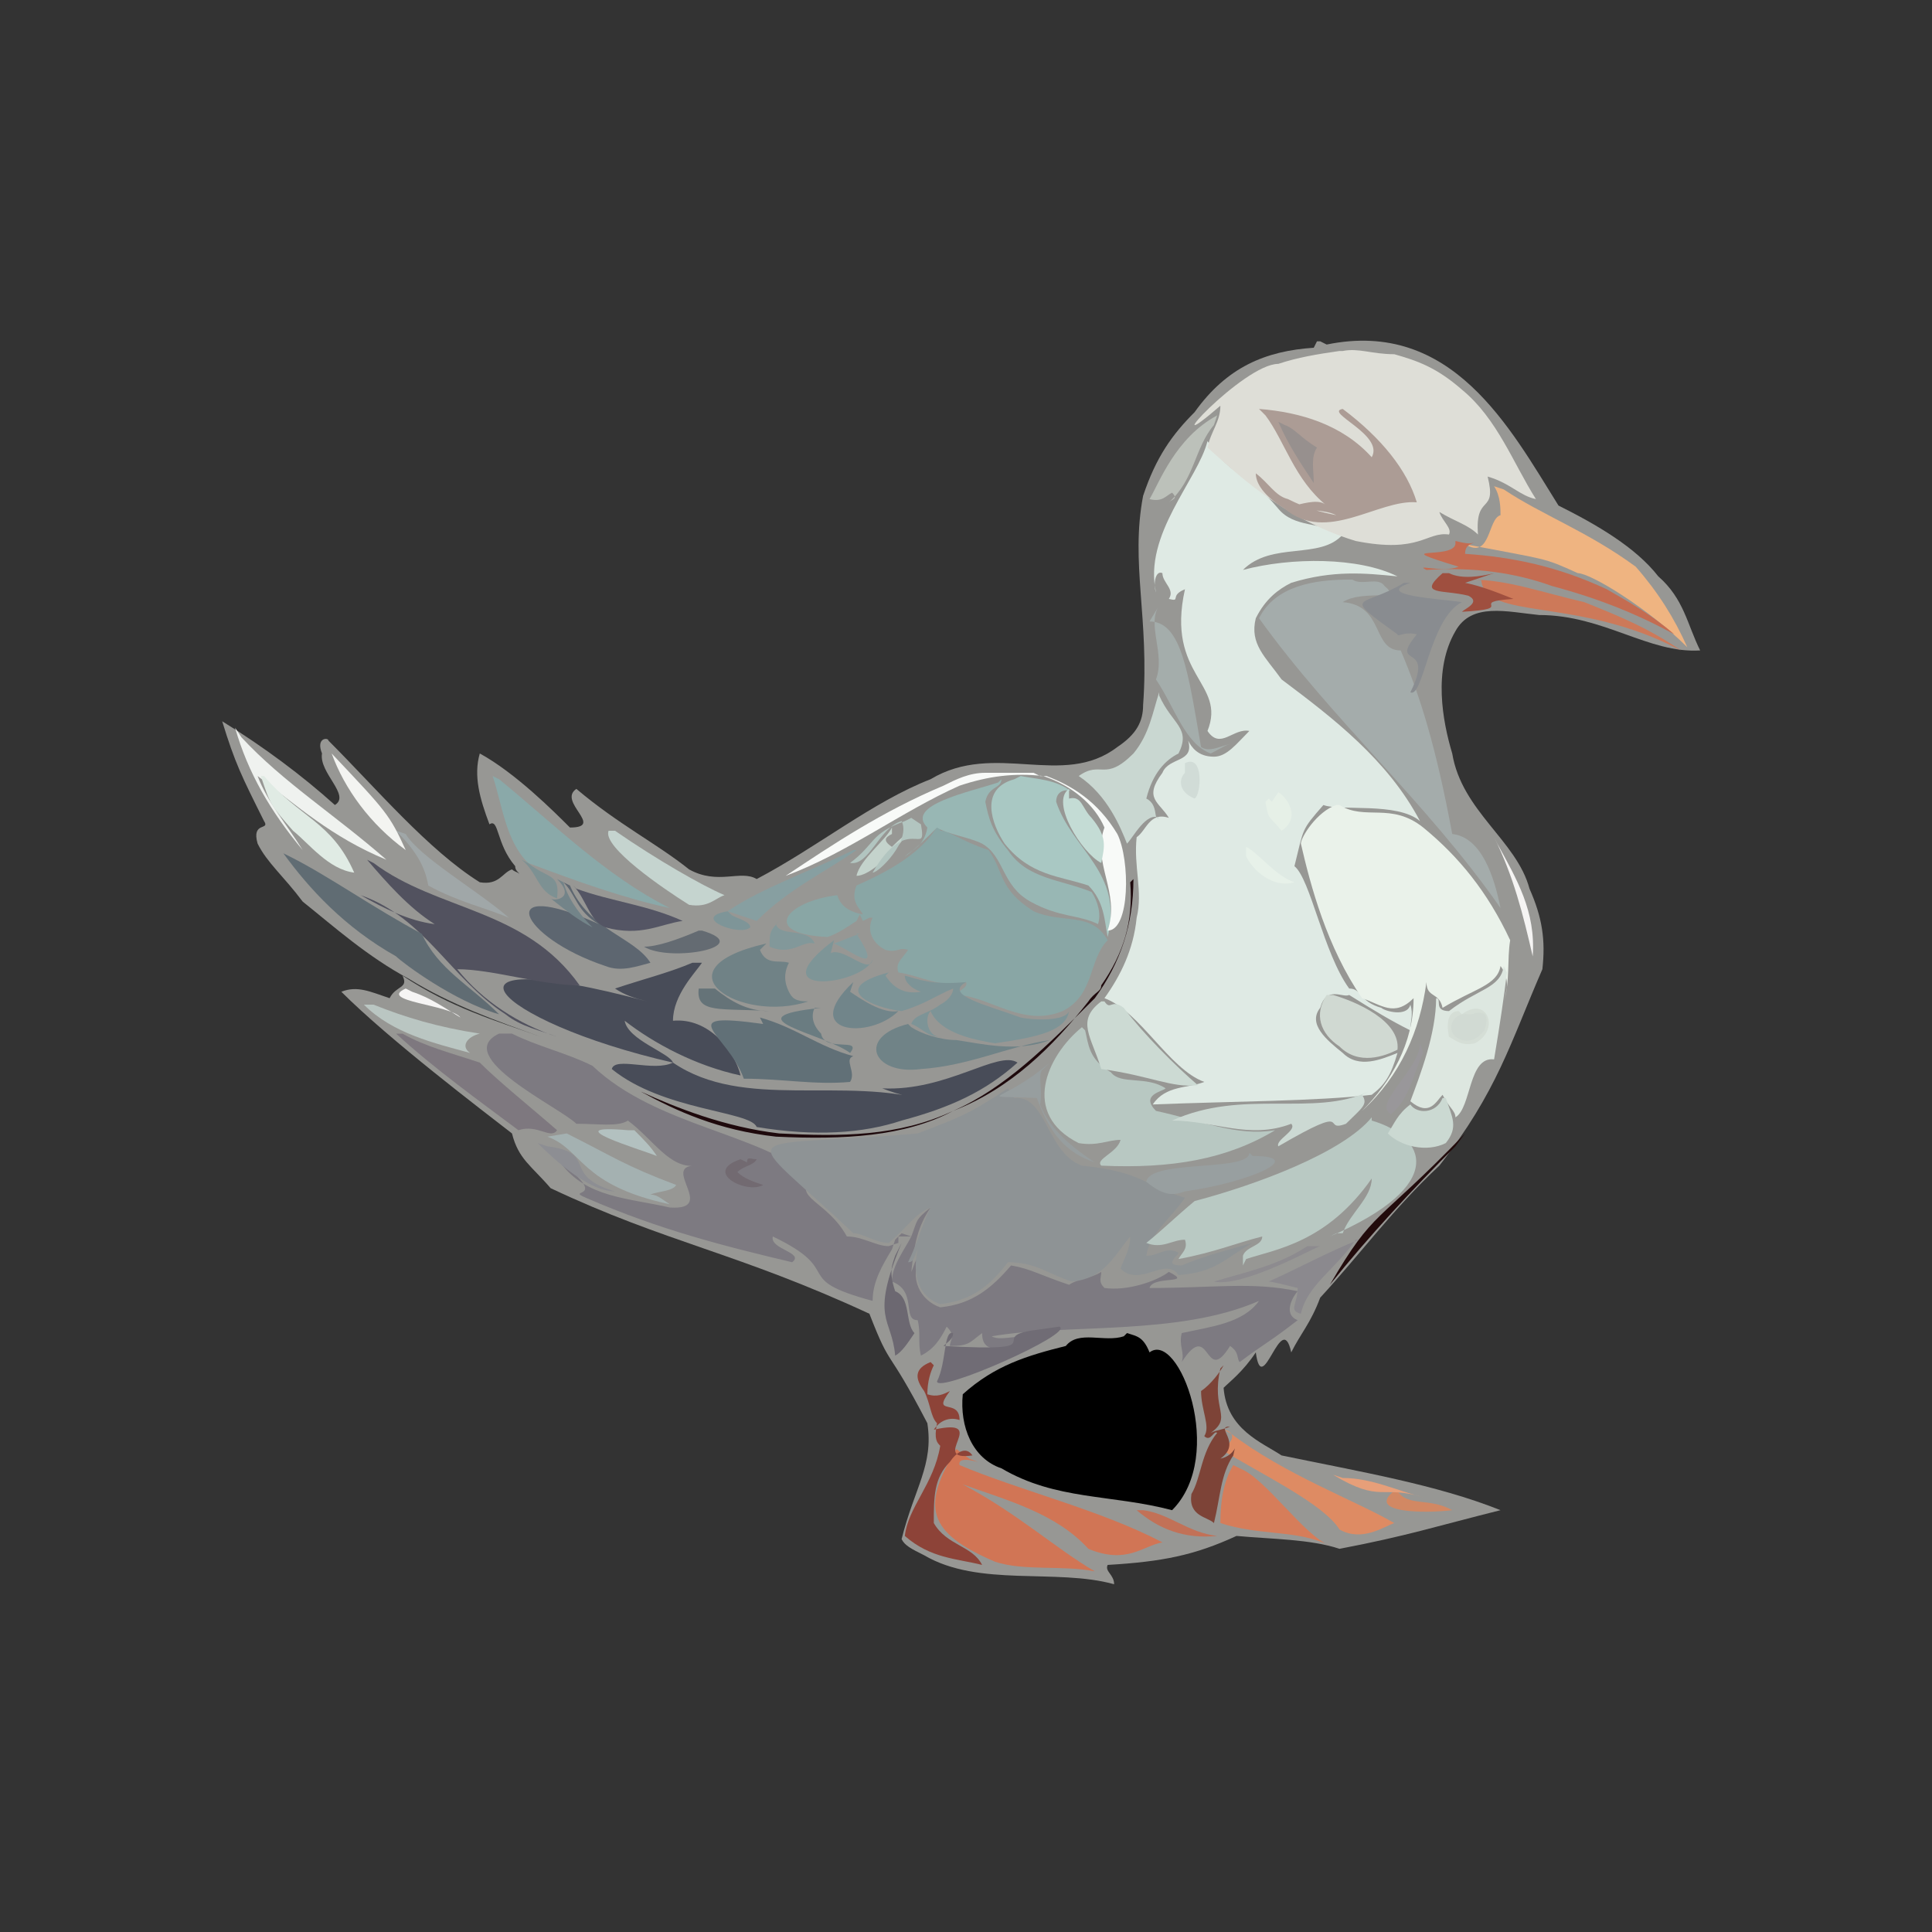 <svg xmlns="http://www.w3.org/2000/svg" width="600" height="600"><rect width="100%" height="100%" fill="#333333" stroke="none"/><path fill="#979794" d="M412 107c39-8 57 26 72 50 12 6 24 13 31 22 8 7 9 15 13 23-16 1-30-11-50-11-10-1-21-4-26 5-7 12-4 28-1 38 3 18 20 27 24 42 4 9 5 16 4 25-10 23-14 38-32 61-14 13-25 28-37 41-3 8-6 11-9 17-3-14-9 15-11 0-4 6-8 9-10 11 1 13 12 17 18 21 24 5 48 9 68 17-20 5-29 8-50 12-9-3-21-3-32-4-13 6-23 8-40 9-1 2 2 3 2 6-18-5-42 1-59-9-4-2-6-3-7-5 4-16 10-23 8-36-13-25-11-16-18-34-41-19-63-22-99-39-6-7-10-9-12-17-9-7-38-29-53-44 5-2 9 0 15 2 2-4 6-3 4-7 15 10 29 14 43 19-14-5-28-10-41-18-13-7-23-16-33-24-6-8-11-12-14-18-2-7 4-4 2-7-7-14-9-18-13-31 13 8 25 17 35 26 5-3-5-10-4-16-2-5 2-5 2-4 15 15 31 34 47 44 6 1 7-3 10-4 1 1 3 1 2 2 1-1-1-1-1-3-6-7-5-15-8-13-3-8-5-15-3-22 11 6 23 18 28 23 11 0-4-8 2-12 13 11 25 17 35 25 9 5 16 0 21 3 19-10 36-24 54-31 20-12 41 3 58-10 6-4 8-8 8-13 2-27-4-44 0-65 4-12 9-19 16-26 10-14 22-19 37-20l1-2h1l2 1"/><path fill="#DFEAE4" d="M375 137c-3 12-20 29-16 47-1-3 0-7 2-6 0 3 4 5 2 8 4 1 0-1 5-3-6 27 13 29 7 44 4 6 8-1 13 0-4 4-7 8-11 8-5 0-7-3-8-5 2 7-6 5-8 10-6 8-1 9 2 14-6-2-7 4-10 6-1 9 2 17 0 25-1 10-5 18-10 25 11 4 20 22 31 26-5 2-12 1-16 7 25-1 51-1 68-3 4-3 6-6 8-13-5 2-12 5-17 0-5-4-11-9-7-14 2-7 7-3 9-4 8 5 13 8 19 11 0-3 1-5 0-8-1 4-8 2-9 1-7-2-6-6-10-6-8-11-12-34-17-38 3-12 2-11 9-19 5 2 23-1 30 5-10-19-27-32-43-44-5-7-10-11-8-19 3-6 7-9 11-11 13-4 23-3 33-2-12-6-33-6-48-2 9-9 24-3 31-11-7-4-15-2-20-8-10-12-14-9-22-21"/><path fill="#7D7A81" d="M155 321c-15 7 19 23 24 28 7 0 13 1 16-1 8 6 13 15 21 14-11 0 7 14-8 13-13-3-26-3-34-14 16 12 1 8 8 11 23 10 43 15 64 20 4-3-7-4-6-8 23 11 5 13 31 20 0-6 3-11 6-16l1-3 1-1h4c-2 4-6 9-6 14 8 3 3 12 8 12 1 4 0 7 1 11 4-2 6-5 8-9 3 3 1 4 1 6 6 0 6-1 10-4 0 4 2 5 6 5 5-1 6-1 8-2 1-4-8 0-11-2 23-4 58 0 83-11-5 7-15 8-24 10-1 4 1 6 0 9 9-14 7 8 15-5 3 2 2 4 3 5 8-6 9-6 18-13-5-2-1-8 0-9-14-3-26-1-46-1 1-4 14-1 6-5-4 3-13 6-20 5-2-2-1-3-1-5-3 2-7 2-10 4-9-3-12-5-18-6-6 7-12 12-22 13-6-2-10-9-6-16-2 1-2 3-3 5 1-9 2-14 6-20-5 4-4 4-6 9l-3-1-1 1v2l-3 1c-4 0-8-3-13-3-6-11-17-12-11-18-15-14-48-16-68-35-8-4-17-6-25-10"/><path fill="#8E9395" d="M313 338c-12 8-15 9-28 14-58 5-56-3-20 31 3 0 7 3 11 3 6-5 8-9 13-11-3 6-4 11-7 17 2 0 2-2 3-4-2 9 1 15 7 17 9-1 15-5 21-13 9 0 13 4 20 6 10-1 13-8 18-14 0 4-2 7-3 10 6 6 14-4 18 2 12-1 14-5 23-10-7 2-15 4-22 7-6 0-1-3-1-4-4-2-6 1-10 1 1-7 8-12 12-18-13-4-13-8-32-10-11-4-11-22-21-21"/><path fill="#DEDED7" d="M416 109c-7 1-13 2-19 4-11 0-40 32-18 13 0 5-3 8-4 13 8 7 23 22 46 29 20 4 22-3 29-2 1-2-2-4-3-7 5 3 9 4 12 7-1-13 6-6 3-18 7 2 10 6 15 7-7-11-12-25-23-34-8-7-14-9-21-11-7 0-11-2-16-1"/><path d="M349 415c-6 2-14-2-18 3-12 3-22 6-32 15-1 10 3 20 12 23 17 10 34 8 53 13 17-17 2-56-7-49-2-5-4-5-7-6"/><path fill="#EAF2EA" d="M415 250c-6 2-11 10-11 12 3 13 8 32 19 48 6 2 10 6 16 0 0 14-7 26-16 35 12-11 18-25 20-40 0 5 4 3 5 8 10-6 17-7 18-13 3 4 2 8 1 11 2-6 1-13 2-19-7-15-16-26-27-35-10-8-18-2-26-7"/><path fill="#89A6A5" d="M292 255c-5 10-17 16-26 20-2 5 1 7 2 9-5-1-7-3-8-6-16 2-24 12-3 13 3-1 6-3 9-5l1-2 1 2 2-1h1c-2 4 0 8 4 10 4 1 4-1 7 0-2 3-4 4-3 7 7 1 13 5 21 3 1 2-4 3-2 4 10 1 20 10 32 5 10-5 8-16 14-22-5-9-14-5-23-9-11-7-9-12-14-19-9-3-12-6-15-6"/><path fill="#A4ACAB" d="M419 180c-11 0-23 2-28 12 23 32 52 57 75 90-2-10-6-22-15-23-5-27-10-43-16-57-9 0-5-14-18-15 6-4 19 0 13-5-2-3-7 0-10-2"/><path fill="#484C58" d="M215 299c-7 3-15 5-24 8 3 2 6 3 10 4-71-19-49 6 8 19-6 3-18-2-19 2 16 13 43 13 45 18 18 3 33 2 45-2 15-4 26-9 36-18-6-4-22 9-42 8 5 2 10 3 15 4-27-8-58 3-80-12-1-3-14-7-15-13 9 7 22 14 36 17-2-8-10-18-21-17 0-8 7-15 9-18"/><path fill="#B9C9C3" d="M426 347c-9 11-36 21-55 26-6 5-10 9-15 13 5 2 8-1 12-1 1 3-1 4-2 6 11-2 18-5 26-7 0 3-5 3-6 6v3l1-2c9-3 25-5 39-25 0 6-7 11-9 17h-2l-2 1c37-16 30-31 13-36"/><path fill="#B8C8C2" d="M336 319c-11 9-19 27-1 36 6 1 9-1 13-1-1 4-8 6-6 8 22 1 39-2 54-11-12 2-23-3-37-6-5-5 2-6 3-7-6-4-14-1-17-5-7-4-7-9-8-13"/><path fill="#D17555" d="M297 450c-11 18-9 26 12 35 9 3 21 1 31 3-12-7-24-18-41-27 14 5 29 9 39 20 12 5 17-1 23-2-19-10-44-16-63-24-1-4 11 1 3-2"/><path fill="#AC9C95" d="M391 127c13 1 26 5 35 15 4-7-15-14-9-15 12 9 20 19 23 29-12-1-28 13-41 2-5-3-9-7-9-11 4 3 6 7 10 8 6 3 10 4 15 5-4-2-9-1-13-3 4-1 8-2 10 0-10-8-13-20-19-28"/><path fill="#52525F" d="M114 267c6 7 13 15 21 20-8-1-16-5-23-9 20 7 28 26 45 37 5 4 11 5 16 7-12-4-23-11-31-21 11 0 26 5 38 5-17-24-44-23-64-38"/><path fill="#EFB481" d="M464 151c2 3 2 7 2 9-4 1-3 14-11 9 26 5 24 4 35 9 4 0 22 11 34 23-4-9-9-17-16-25-15-11-29-16-41-24"/><path fill="#A9C8C3" d="M315 242c-11 3-7 14-3 20 8 10 17 10 26 13 5 5 5 11 6 16 5-20-11-27-16-42 0-4 4-4 5-3-5-4-11-4-16-5"/><path fill="#DDE7E0" d="M467 300c-1 7-8 7-17 14-5 0-2-4-4-4 0 11-5 24-8 32 6 5 8 0 10-2 2 4 4 5 4 7 5-3 4-19 12-18 2-12 3-19 4-27"/><path fill="#617077" d="M237 318c-29-4-11 3-6 17 12 0 22 2 33 1 2-3-2-7 1-8-11-3-18-9-29-12"/><path fill="#98B7B4" d="M310 243c-9 3-29 7-22 14-1 6-5 7-7 9 3-2 7-6 10-9 3 2 10 3 14 5 7 4 6 13 15 18s15 4 21 7c1-3 0-7-2-10-10-4-20-4-26-13-5-6-6-10-7-15 1-5 5-4 5-7"/><path fill="#7D9497" d="M276 302c-19 5-5 11 4 12 7-2 11-5 16-7 0 2-2 4-4 5-4 3-8 3-9 6 3 1 5 4 9 4-4 0-5-6-3-8 3 7 14 9 20 10 14-2 22-4 23-10-1 3-10 3-15 2-11-4-24-7-17-11-11 1-15-1-19-2 0 2 2 4 5 5-6 1-9-2-11-5"/><path fill="#606C73" d="M88 265c8 11 19 23 35 32 2 2 18 14 32 18-9-9-19-14-24-25-15-8-29-18-41-24"/><path fill="#C9D7D1" d="M360 215c-2 6-3 13-8 19-9 9-10 2-17 7 9 6 13 16 15 21 2-2 6-10 10-8-2 1 0-4-4-6 2-8 6-12 10-14 4-8-2-9-6-18"/><path fill="#8AA9A9" d="M153 241c3 9 4 20 11 27 16 6 30 11 44 14-20-10-37-27-53-40"/><path fill="#CCDAD3" d="M342 311c-8 6-3 11 0 21 15 2 22 6 30 5-7-6-17-16-23-24-4-3-4 1-6-2"/><path fill="#7E787F" d="M123 321c12 11 26 21 38 30 6-2 10 3 12 0-8-7-18-15-24-21-9-3-17-5-24-9"/><path fill="#F8FAF8" d="M306 240c-5 0-9 2-13 4-19 8-34 18-49 28 19-7 36-20 54-28 9-3 17-4 26-3 9 3 16 9 19 16-4 11 5 20 1 32 7 0 7-22 3-30-6-10-14-15-22-18h-2l-2-1h-13"/><path fill="#8D4338" d="M289 423c-5 2-5 5-2 9 2 4 2 8 4 10-1 5 0 6 1 7-2 12-10 19-11 28 8 7 16 7 24 9-3-6-11-6-15-13 0-8 0-14 5-19 2-3 5-5 7-2-14 2 6-12-12-8 2-3 5-4 8-3 0-7-9-1-3-9-2 1-4 2-7 1 0-4 1-7 2-9"/><path fill="#708387" d="M282 318c-16 4-11 16 4 14 15-1 27-7 40-9-10 4-22 1-29 0-5 0-11-2-14-4"/><path fill="#CCD9D3" d="M425 339c-17 8-39-1-61 9 13 0 24 6 37 1 2 2-5 5-4 7 24-14 13-4 21-7 5-5 7-6 5-9"/><path fill="#D67D5A" d="M383 455c-3 5-4 11-4 18 12 4 24 2 34 7-8-3-20-21-28-24"/><path fill="#D0D9D2" d="M412 309c-4 6-2 12 4 16 6 6 14 3 18 1 1-9-13-15-20-17"/><path fill="#898C90" d="M436 181c-13 8-20 3-2 16 0 1 2-1 6 0-9 11 6 2-2 18 4 2 6-23 16-28-6-1-28-2-16-6"/><path fill="#DE8B63" d="M380 444c5 1 2 5-1 6 13 8 32 17 37 25 7 4 14-1 17-2-12-7-34-15-51-28"/><path fill="#708286" d="M238 293c-35 8-8 25 13 18-4 0-5-1-6-3-2-4-1-7 0-9-3-1-7 1-9-4"/><path fill="#C46C51" d="M452 169c-1 5-22 0 1 7-5 2-14-1-10 1 15-1 28 1 39 5 15 4 27 9 38 15-7-6-14-10-21-14-15-7-29-10-44-11 0-3 2-3 4-4-2 1-3 1-7 0"/><path fill="#5D6670" d="M175 274c4 4 4 9 11 13-33-15-25 4 2 13 5 2 10 0 14-1-5-8-19-10-25-24"/><path fill="#7D4337" d="M380 424c-1 2-4 6-7 8 0 6 3 11 1 14 2 2 3-2 4-1-5 6-5 14-8 19-1 7 5 7 7 9 2-8 2-15 6-21 1-5 1 0-4 1 7-5-2-10 3-10-2 1-4 1-6 2 7-5 0-7 3-20"/><path fill="#A4B1B1" d="M170 353c11 4 10 15 38 21-3-2-4-3-6-3 2-1 7-1 8-3-16-6-20-9-34-16"/><path fill="#989FA0" d="M388 358c0 6-31 2-32 9 6 5 9 4 12 3 21-3 38-11 21-11"/><path fill="#A4ADAB" d="M360 188c-4 6 2 15-1 23 6 9 9 20 17 23 4-2 5-3 7-3-3 0-7 3-10 1-4-23-6-39-16-39"/><path fill="#C5D4CF" d="M189 258c-2 5 17 18 25 23 6 1 8-2 11-3-7-3-21-11-34-20"/><path fill="#EFF2EF" d="M73 226c4 14 11 26 21 38-5-8-11-15-14-23 12 9 23 19 40 26-16-14-32-24-45-38"/><path fill="#545564" d="M178 275c4 4 5 11 10 13 11 3 17-1 24-2-11-5-22-6-33-10"/><path fill="#E0EBE4" d="M81 241c3 9 3 9 10 17 5 4 11 12 19 13-7-16-17-17-28-30"/><path fill="#CD7959" d="M460 180c1 13 30 5 62 22-10-7-20-11-30-15-13-3-24-7-35-7"/><path fill="#CBD9D2" d="M448 341c-2 5-8 5-10 2-4 3-5 6-7 9 4 4 12 6 18 3 4-5 2-8 0-14"/><path fill="#706C75" d="M322 413c-17 2 7 7-29 5 1-1 3-2 3-4-3-1-2 9-5 15 0 4 43-15 38-17"/><path fill="#A0A7A8" d="M123 258c6 6 9 11 10 17 9 5 18 7 25 10-9-8-28-19-32-26"/><path fill="#1E090C" d="M352 273c0 14-4 26-12 37-15 15-28 28-44 35-17 8-35 8-54 7-17-2-32-8-43-13 11 6 24 12 42 14 21 1 40 0 55-8 18-7 31-20 42-34 2-3 4-3 4-5 7-10 10-20 9-32"/><path fill="#8B898E" d="M422 385c-10 4-19 9-28 13 1 0 5 1 9 2 0 5-3 7 1 8 2-9 11-14 17-23"/><path fill="#BAC6C2" d="M113 312c9 9 22 12 33 15-3-2-1-5 3-6-13-2-23-5-33-9"/><path fill="#BCC1BA" d="M378 129c-13 7-18 21-21 26 4 1 5-1 7-2 2 2 0 2-1 3 8-7 8-17 14-24"/><path fill="#879FA1" d="M265 264c-12 6-29 12-39 19l9 3c10-10 21-15 31-22"/><path fill="#7E9597" d="M259 292c-24 18 9 14 12 6-1 5-9-4-13-2"/><path fill="#C4DCD5" d="M332 245c-6 4 4 20 10 23 1-5 2-8-3-14-3-3-3-7-7-6"/><path fill="#71858A" d="M265 305c-17 16 5 18 14 9-5 1-12-4-15-6"/><path fill="#6C6871" d="M280 386c-10 24-3 23-2 35 2-1 4-4 6-7-3-3-1-11-6-13-2-6-1-8 0-11"/><path fill="#D5DED6" d="M454 315c8-6 12 5 4 9-4 1-6-1-8-2-1-5 0-8 3-8"/><path fill="#646B72" d="M217 289c-7 3-13 5-17 5 8 5 35 0 18-5"/><path fill="#F3F4F1" d="M103 234c4 11 12 22 23 30-5-11-6-12-23-30"/><path fill="#9F4F3F" d="M448 178c-8 7 0 5 8 7 4 2-1 4-2 5 18-1 1-3 16-4-5-2-10-4-15-5l9-3c-4 1-10 2-14 0"/><path fill="#97908E" d="M397 131c3 7 7 13 11 19 0-4-1-8 1-11-5-3-7-6-10-7"/><path fill="#D1DAD3" d="M456 315c-5-1-8 6-2 8 4 1 6-2 7-3 2-6-1-6-4-5"/><path fill="#8D8B8F" d="M406 387c-9 6-19 8-29 11 9 2 32-11 33-11"/><path fill="#E6F0E7" d="M397 246c3 2 7 8 1 12-4-5-4-3-5-9l1-1 1 1"/><path fill="#6A7C81" d="M255 313c-29 3 1 8 9 14 4-5-8 0-9-6-3-3-3-6-2-8"/><path fill="#979E9F" d="M326 330c-15 13-24 10-4 11 4 11 9 17 18 20-6-4-14-10-17-18 1-4-1-10 1-11"/><path fill="#8D8E93" d="M167 355c3 3 15 15 24 15-17-5-5-12-21-14"/><path fill="#E7F1E9" d="M387 263c4 2 9 9 15 11-7 2-13-4-15-8"/><path fill="#B3C1C0" d="M195 351c-23-2 4 6 9 8-2-3-4-5-7-8"/><path fill="#D1DCD7" d="M368 237c6-3 5 10 3 11-5-2-5-6-3-8"/><path fill="#82989A" d="M244 284c-5 5-5 5-5 10 7 3 10-2 14-1-2-5-11-2-12-6"/><path fill="#C4D3CC" d="M277 257c-2 4-10 10-11 15 7 0 22-20 11-9-3-2-2-3 0-4"/><path fill="#657378" d="M217 307c-1 8 7 6 22 7-7 0-12-3-17-7"/><path fill="#726A71" d="M232 361c0-2 1-1 3-1-1 2-4 2-6 4 2 2 5 3 8 4-5 3-19-4-7-8"/><path fill="#F5F4F3" d="M464 260c6 12 9 24 12 37 1-14-5-24-11-35"/><path fill="#99979A" d="M441 324c0 8-15 19-9 22 6-5 7-13 10-19"/><path fill="#D28863" d="M433 463c-9 7 10 7 18 6-7-4-14-1-17-6"/><path fill="#859D9F" d="M267 290c-3 1-5 2-8 3 5 2 16 11 7-3"/><path fill="#B2C5C0" d="m283 254-2 1c-11 4-9 7-17 13 6 1 9-11 16-13 3 6-7 16-9 16 11-19 17-4 15-15"/><path fill="#C27157" d="M353 469c7 6 15 9 25 8-9-1-15-7-23-8"/><path fill="#738489" d="M173 273c6 6-1 7-2 6 5 4 9 7 13 9-5-5-8-10-9-14"/><path fill="#7E9598" d="M226 283c-12 2 4 8 7 5 0-2-5-3-6-4"/><path fill="#F6F5F4" d="M126 307c-9 4 14 5 17 9-5-3-9-6-15-8"/><path fill="#220B0C" d="M455 352c-28 29-28 23-42 47 12-15 26-30 39-43"/><path fill="#E79F79" d="M414 458c15 9 15 3 28 7-8-2-16-6-25-6"/><path fill="#7D9193" d="M162 267c5 4 5 10 11 12 1-8-3-6-9-11"/></svg>